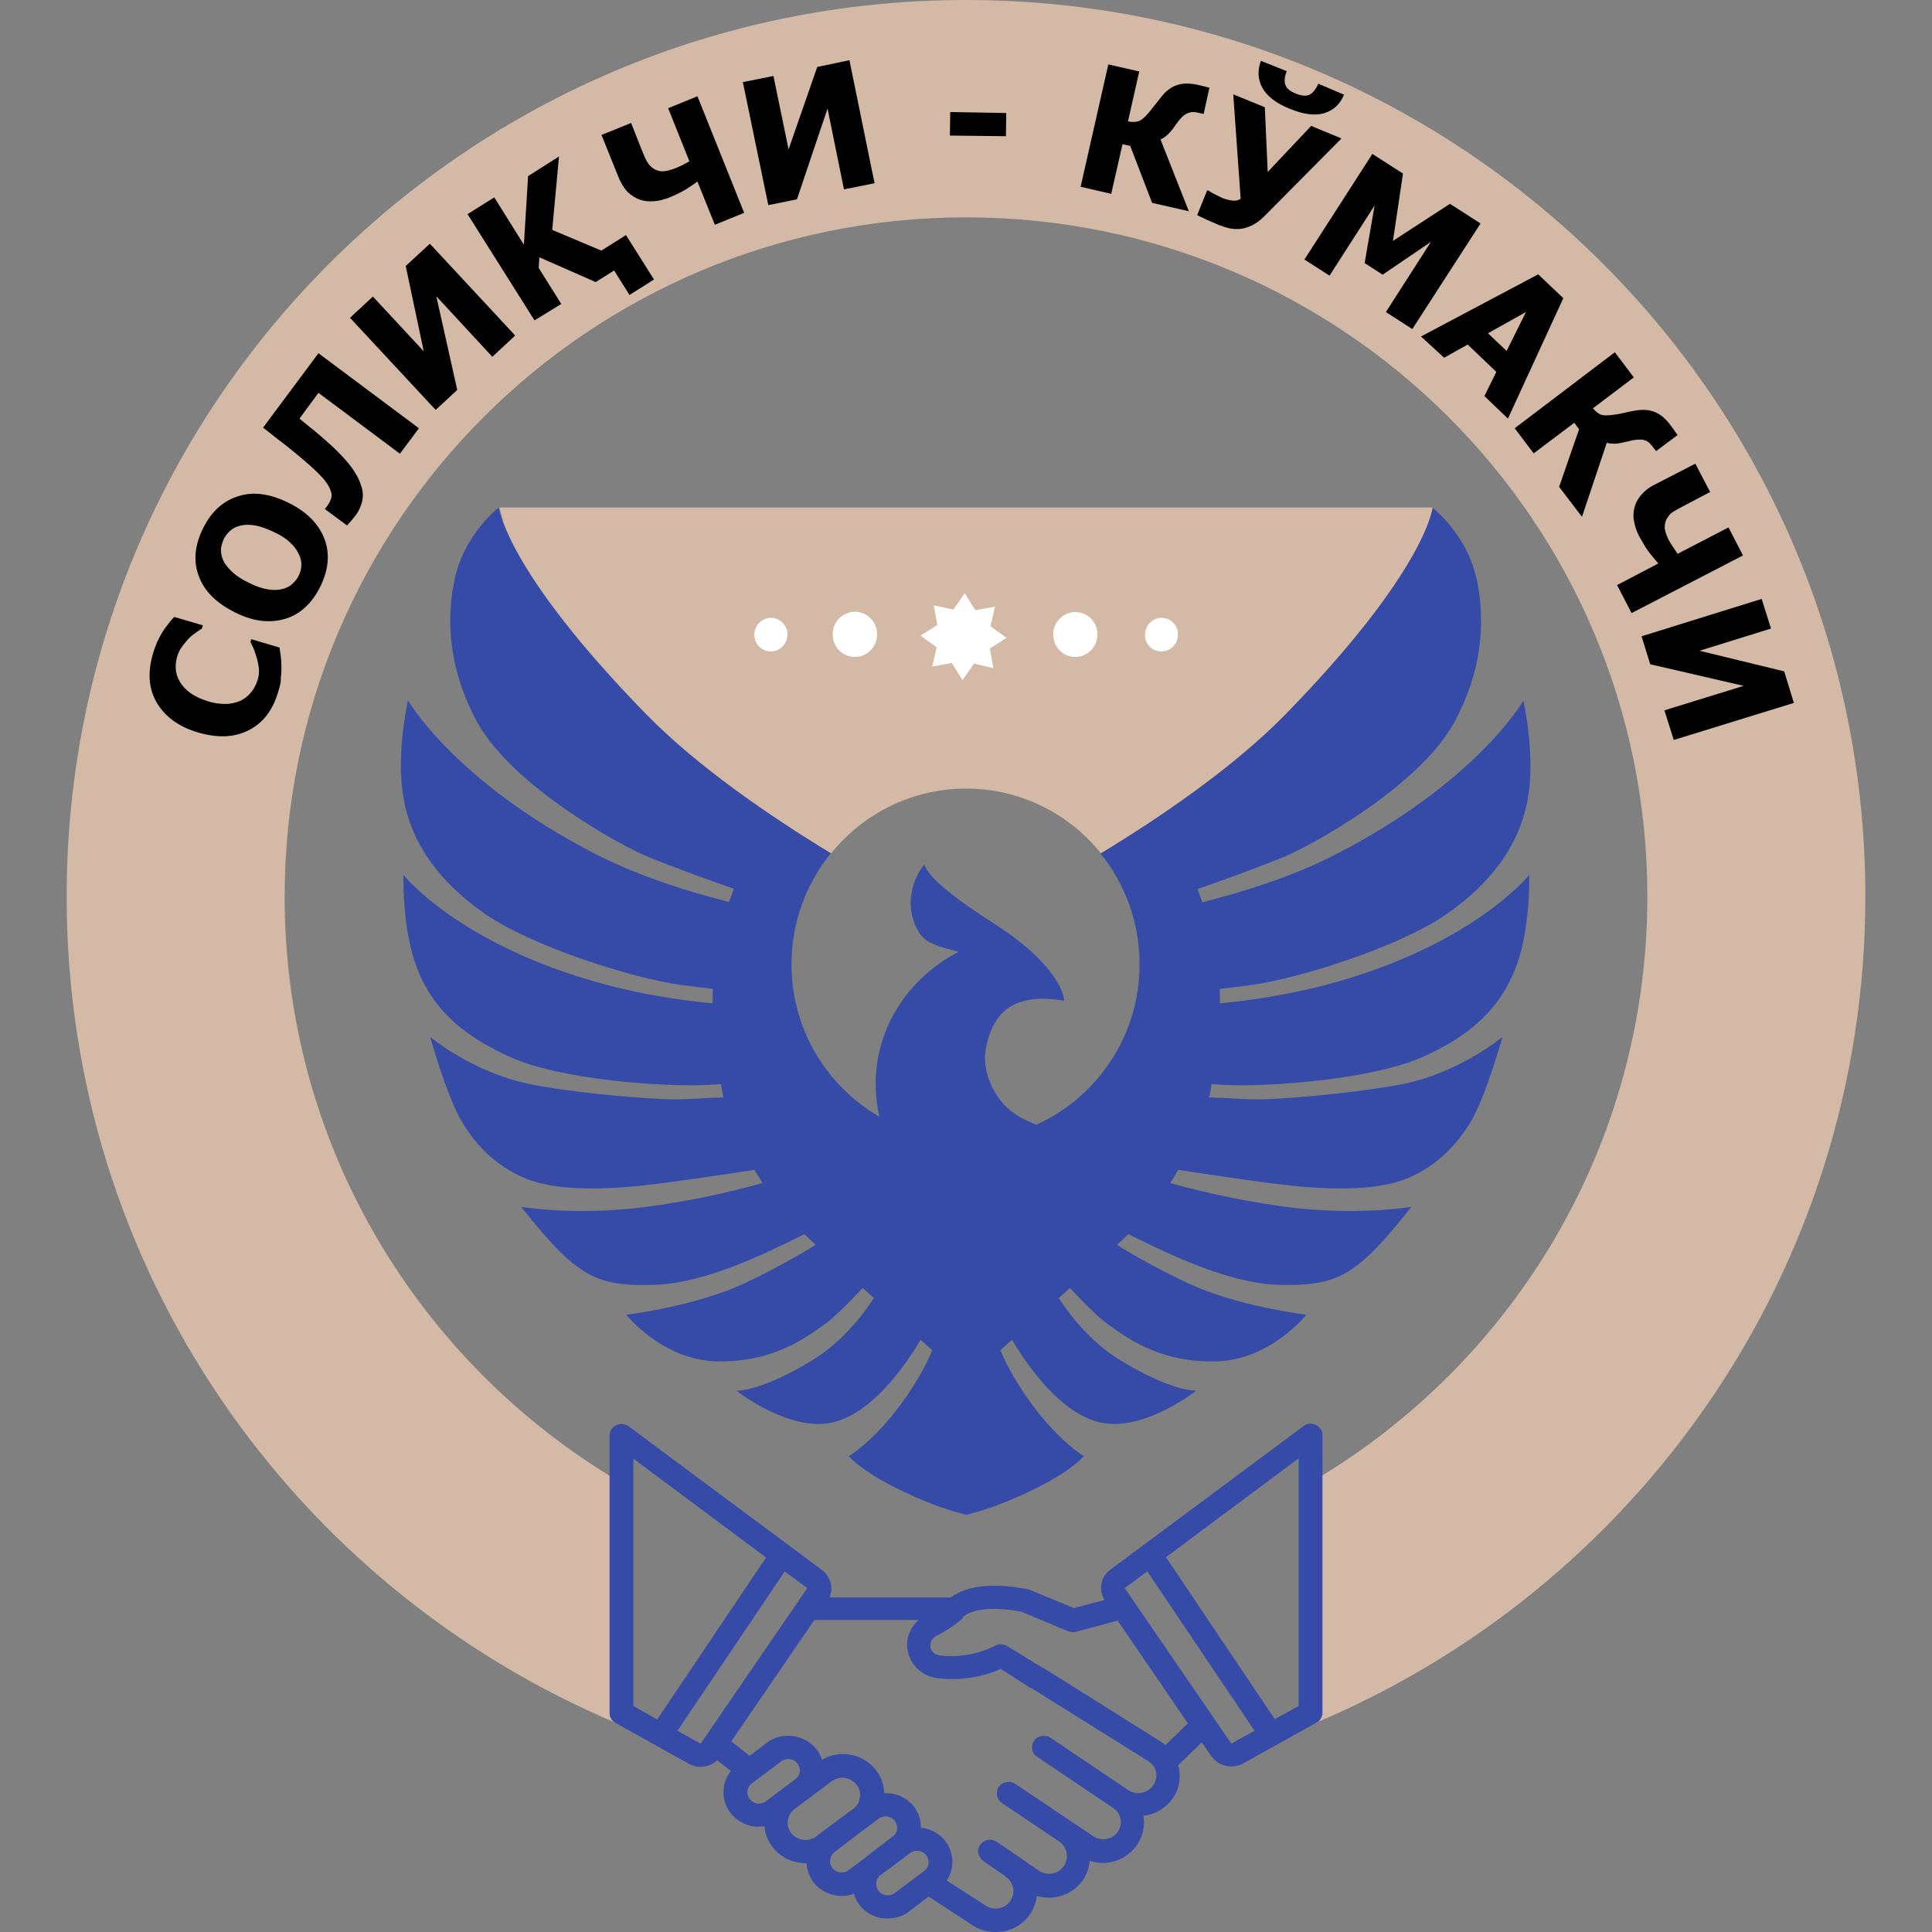 <?xml version="1.0" encoding="utf-8"?>
<!-- Generator: Adobe Illustrator 25.0.0, SVG Export Plug-In . SVG Version: 6.00 Build 0)  -->
<svg version="1.1" id="Layer_1" xmlns="http://www.w3.org/2000/svg" xmlns:xlink="http://www.w3.org/1999/xlink" x="0px" y="0px"
	 viewBox="0 0 60 60" style="enable-background:new 0 0 60 60;" xml:space="preserve">
<rect x="0" y="0" width="60" height="60" fill="#808080" stroke="none"/>
<style type="text/css">
	.st0{fill:#D5B9A7;}
	.st1{fill:#FFFFFF;}
	.st2{fill:#364BA8;}
</style>
<g>
	<path class="st0" d="M30,0C14.58,0,2.07,12.47,2.07,27.85c0,11.57,7.07,21.48,17.14,25.69v-7.54C13,42.31,8.84,35.56,8.84,27.85
		C8.84,16.2,18.32,6.75,30,6.75s21.16,9.44,21.16,21.09c0,7.76-4.2,14.54-10.46,18.2v7.53c10.12-4.18,17.23-14.13,17.23-25.73
		C57.93,12.47,45.42,0,30,0z"/>
	<g>
		<path class="st0" d="M15.63,16.21c0.29,0.81,1.27,2.73,4.46,5.99c1.59,1.62,3.84,3.16,5.72,4.3c0.99-1.22,2.5-2.01,4.19-2.01
			c1.69,0,3.2,0.78,4.19,2.01c1.88-1.14,4.13-2.68,5.72-4.3c4.39-4.49,4.59-6.44,4.59-6.44H15.51L15.63,16.21z"/>
		<path class="st1" d="M26.55,20.4c0.38,0,0.69-0.31,0.69-0.7s-0.31-0.7-0.69-0.7c-0.38,0-0.69,0.31-0.69,0.7S26.16,20.4,26.55,20.4
			z"/>
		<path class="st1" d="M33.45,19.01c0.38,0.03,0.66,0.36,0.63,0.75c-0.03,0.38-0.36,0.67-0.74,0.64c-0.38-0.03-0.66-0.36-0.63-0.75
			C32.74,19.27,33.07,18.98,33.45,19.01z"/>
		<path class="st1" d="M36.11,19.19c0.28,0.02,0.5,0.27,0.47,0.56c-0.02,0.29-0.27,0.5-0.55,0.48c-0.28-0.02-0.5-0.27-0.47-0.56
			S35.83,19.17,36.11,19.19z"/>
		<path class="st1" d="M23.98,19.19c0.28,0.02,0.5,0.27,0.47,0.56c-0.02,0.29-0.27,0.5-0.55,0.48c-0.28-0.02-0.5-0.27-0.47-0.56
			C23.45,19.38,23.7,19.17,23.98,19.19z"/>
		<path class="st1" d="M29.61,18.93l0.35-0.51l0.33,0.53l0.61-0.11l-0.14,0.61l0.5,0.36l-0.52,0.33l0.11,0.61l-0.6-0.14l-0.36,0.51
			l-0.33-0.53l-0.61,0.11l0.14-0.6l-0.5-0.36l0.52-0.33l-0.11-0.61L29.61,18.93z"/>
		<path class="st2" d="M44.95,28.37c1.27-0.89,2.25-2.05,2.51-3.64c0.22-1.34-0.15-2.97-0.15-2.97s-1.44,2.52-5.82,4.77
			c-1.43,0.74-3.11,1.23-4.15,1.49c-0.05-0.14-0.1-0.28-0.15-0.41c0.69-0.24,1.67-0.59,2.62-0.97c0.96-0.39,4.3-2.25,5.36-4.22
			c1.03-1.9,0.89-3.57,0.67-4.51c-0.32-1.35-1.35-2.14-1.35-2.14s-0.2,1.95-4.59,6.44c-1.59,1.62-3.84,3.16-5.72,4.3
			c0.76,0.94,1.21,2.14,1.21,3.44c0,2.22-1.32,4.13-3.21,4.98c-0.13-0.06-0.26-0.11-0.39-0.18c-0.92-0.44-1.3-1.49-1.18-2.14
			c0.22-1.27,0.96-1.78,2.44-1.53c0,0,0-1.02-2.26-2.45c-0.81-0.52-1.94-1.3-2.08-1.78c-0.22,0.25-0.42,0.67-0.43,1.2
			c0,0.45,0.22,1.03,0.58,1.21c0.37,0.18,0.51,0.18,0.91,0.3c-1.77,0.91-2.96,2.88-2.46,5.12c-1.63-0.94-2.73-2.71-2.73-4.73
			c0-1.31,0.46-2.51,1.22-3.45c-1.88-1.14-4.13-2.68-5.72-4.3c-4.39-4.49-4.59-6.44-4.59-6.44s-1.03,0.79-1.35,2.14
			c-0.22,0.94-0.36,2.6,0.67,4.51c1.07,1.97,4.4,3.83,5.36,4.22c0.95,0.38,1.93,0.73,2.62,0.97c-0.05,0.13-0.1,0.27-0.15,0.41
			c-1.04-0.26-2.72-0.75-4.15-1.49c-4.38-2.25-5.82-4.77-5.82-4.77s-0.37,1.63-0.15,2.97c0.26,1.59,1.24,2.74,2.51,3.64
			c1.47,1.03,4.61,2.02,6.13,2.23c0.39,0.05,0.71,0.09,0.98,0.12c-0.01,0.15-0.01,0.3-0.01,0.45c-0.97-0.09-2.19-0.28-3.31-0.58
			c-4.55-1.21-6.29-3.41-6.29-3.41s-0.05,1.6,0.39,2.81c0.52,1.44,1.58,2.24,2.93,2.85c1.55,0.7,4.75,0.94,6.21,0.86
			c0.11-0.01,0.23-0.01,0.33-0.02c0.03,0.14,0.04,0.28,0.08,0.41c-0.5,0.01-1.11,0.07-1.62,0.06c-1.07-0.02-3.31-0.24-4.43-0.48
			c-1.77-0.37-3.06-1.46-3.06-1.46s0.51,1.86,1.01,2.68c0.47,0.77,1.06,1.31,1.84,1.67c0.72,0.33,1.81,0.43,3.3,0.31
			c0.91-0.07,3.09-0.4,3.92-0.53c0.08,0.14,0.17,0.28,0.25,0.41c-0.53,0.15-1.92,0.52-3.6,0.74c-2.19,0.29-3.89,0-3.89,0
			s0.81,1.06,1.41,1.59c0.74,0.65,1.32,0.89,2.76,0.83c1.7-0.06,3.77-1.16,4.62-1.57c0.11,0.1,0.22,0.21,0.35,0.33
			c-0.5,0.32-1.77,1.02-2.52,1.33c-1.51,0.62-3.36,0.84-3.36,0.84s1.12,1.42,2.84,1.45c1.78,0.02,2.77-0.77,3.29-1.13
			c0.32-0.22,0.85-0.76,1.21-1.15c0.12,0.1,0.23,0.21,0.35,0.31c-0.33,0.51-0.98,1.36-1.89,1.92c-1.63,1-2.38,0.96-2.38,0.96
			s1.62,1.28,2.96,0.99c1.26-0.27,2.31-1.81,2.76-2.57c0.13,0.11,0.24,0.22,0.36,0.32c-0.09,0.23-0.22,0.5-0.39,0.79
			c-1.09,1.87-2.2,2.5-2.2,2.5s0.5,0.64,2.42,1.42c0.46,0.19,0.87,0.31,1.21,0.4v0.01c0.01,0,0.01,0,0.02-0.01
			c0.01,0,0.01,0,0.02,0.01v-0.01c0.34-0.09,0.75-0.21,1.21-0.4c1.92-0.78,2.42-1.42,2.42-1.42s-1.11-0.64-2.2-2.5
			c-0.17-0.29-0.3-0.57-0.39-0.79c0.11-0.1,0.23-0.21,0.36-0.32c0.45,0.76,1.5,2.3,2.76,2.57c1.34,0.29,2.96-0.99,2.96-0.99
			s-0.75,0.04-2.38-0.96c-0.91-0.56-1.56-1.41-1.89-1.92c0.12-0.1,0.23-0.21,0.35-0.31c0.36,0.39,0.89,0.93,1.21,1.15
			c0.52,0.36,1.52,1.16,3.29,1.13c1.71-0.02,2.84-1.45,2.84-1.45s-1.85-0.22-3.36-0.84c-0.74-0.31-2.02-1-2.52-1.33
			c0.13-0.12,0.25-0.23,0.35-0.33c0.85,0.4,2.91,1.5,4.62,1.57c1.44,0.05,2.02-0.18,2.76-0.83c0.6-0.53,1.41-1.59,1.41-1.59
			s-1.7,0.29-3.89,0c-1.68-0.22-3.06-0.59-3.6-0.74c0.09-0.13,0.17-0.27,0.25-0.41c0.83,0.13,3,0.46,3.92,0.53
			c1.49,0.12,2.58,0.02,3.3-0.31c0.78-0.36,1.36-0.9,1.84-1.67c0.5-0.82,1.01-2.68,1.01-2.68s-1.29,1.09-3.06,1.46
			c-1.12,0.23-3.36,0.46-4.43,0.48c-0.52,0.01-1.12-0.05-1.62-0.06c0.04-0.13,0.05-0.28,0.08-0.41c0.1,0.01,0.22,0.01,0.33,0.02
			c1.46,0.08,4.65-0.17,6.21-0.86c1.35-0.6,2.4-1.41,2.93-2.85c0.44-1.21,0.39-2.81,0.39-2.81s-1.74,2.2-6.29,3.41
			c-1.13,0.3-2.34,0.49-3.31,0.58c0-0.15-0.01-0.3-0.01-0.45c0.26-0.03,0.58-0.06,0.98-0.12C40.34,30.39,43.49,29.4,44.95,28.37z"/>
	</g>
	<g>
		<g>
			<path class="st2" d="M40.87,44.25c-0.13-0.06-0.28-0.05-0.39,0.04l-6,4.46c-0.3,0.22-0.37,0.62-0.18,0.94l-0.95,0.25l-1.38-0.57
				c-0.02-0.01-0.05-0.02-0.07-0.02c-1.33-0.25-2.01-0.01-2.37,0.26h-3.77c0.13-0.3,0.03-0.65-0.23-0.85l-6-4.46
				c-0.11-0.08-0.26-0.1-0.39-0.04c-0.13,0.06-0.21,0.19-0.21,0.32v8.62c0,0.13,0.07,0.25,0.19,0.31l2.28,1.27
				c0.11,0.06,0.24,0.09,0.36,0.09c0.19,0,0.37-0.07,0.51-0.2l0.43,0.33c-0.25,0.31-0.3,0.73-0.14,1.09
				c0.16,0.36,0.51,0.6,0.92,0.64c0.03,0,0.06,0,0.09,0c0.06,0,0.11-0.01,0.17-0.01c0.02,0.26,0.13,0.5,0.3,0.7l0,0
				c0.22,0.26,0.54,0.41,0.88,0.44c0.04,0,0.07,0,0.11,0c0.01,0,0.01,0,0.02,0c0.01,0.23,0.1,0.46,0.25,0.64
				c0.21,0.24,0.52,0.38,0.84,0.38c0.13,0,0.26-0.02,0.38-0.07c0.12,0.43,0.51,0.74,0.96,0.77c0.03,0,0.06,0,0.09,0
				c0.25,0,0.5-0.08,0.69-0.24l0.58-0.44l1.36,0.89c0.21,0.14,0.46,0.21,0.71,0.21c0.09,0,0.17-0.01,0.26-0.02
				c0.56-0.11,0.97-0.56,1.03-1.1c0.37,0.11,0.77,0.05,1.09-0.16c0.32-0.21,0.52-0.55,0.55-0.93c0.43,0.14,0.9,0.05,1.24-0.24
				s0.5-0.72,0.43-1.16c0.37-0.04,0.7-0.24,0.91-0.54c0.21-0.3,0.27-0.68,0.17-1.03l0.73-0.71l0.3,0.43
				c0.22,0.31,0.64,0.41,0.98,0.23l2.28-1.27c0.12-0.06,0.19-0.18,0.19-0.31v-8.62C41.07,44.44,40.99,44.31,40.87,44.25z
				 M19.67,52.98V45.3l4.12,3.07l-3.38,5.03L19.67,52.98z M21.76,54.15l-0.72-0.4l3.33-4.95l0.7,0.52L21.76,54.15z M23.8,55.93
				c-0.07,0.06-0.17,0.09-0.26,0.08c-0.14-0.01-0.26-0.1-0.31-0.24c-0.05-0.13-0.01-0.28,0.1-0.37l0.92-0.69
				c0.06-0.05,0.15-0.08,0.23-0.08c0.01,0,0.02,0,0.03,0c0.14,0.01,0.26,0.1,0.31,0.24c0.05,0.13,0.01,0.28-0.1,0.37L23.8,55.93z
				 M24.97,57.14c-0.22-0.02-0.41-0.16-0.48-0.36s-0.01-0.43,0.15-0.57l1.16-0.87c0.17-0.14,0.41-0.17,0.61-0.07
				c0.2,0.1,0.32,0.31,0.3,0.52c-0.01,0.13-0.07,0.26-0.17,0.35l-0.32,0.24l-0.86,0.64C25.26,57.11,25.12,57.15,24.97,57.14z
				 M26.86,57.7L26.86,57.7l-0.49,0.37c-0.07,0.06-0.17,0.09-0.26,0.08s-0.18-0.05-0.25-0.12l0,0c-0.06-0.07-0.09-0.16-0.08-0.26
				c0.01-0.09,0.05-0.17,0.11-0.23l0.86-0.66L27,56.7c0,0,0-0.01,0.01-0.01l0.26-0.2c0.06-0.05,0.15-0.08,0.23-0.08
				c0.01,0,0.02,0,0.03,0c0.14,0.01,0.27,0.1,0.31,0.24c0.05,0.13,0.01,0.28-0.1,0.37l-0.86,0.66L26.86,57.7z M28.72,58.09
				l-0.92,0.69c-0.07,0.06-0.17,0.09-0.26,0.08c-0.14-0.01-0.26-0.1-0.31-0.24c-0.05-0.13-0.01-0.28,0.09-0.37l0.02-0.01l0.91-0.68
				c0.15-0.12,0.37-0.11,0.5,0.04C28.88,57.74,28.87,57.96,28.72,58.09z M35.81,55.45c-0.17,0.24-0.51,0.31-0.76,0.15l0,0
				l-2.42-1.63c-0.11-0.07-0.25-0.08-0.37-0.03c-0.12,0.05-0.2,0.17-0.21,0.3c-0.01,0.13,0.05,0.25,0.16,0.32l2.35,1.58l0,0
				c0.19,0.12,0.28,0.34,0.24,0.55c-0.04,0.21-0.21,0.38-0.43,0.42c-0.14,0.03-0.29,0-0.41-0.08l-2.43-1.63
				c-0.17-0.11-0.4-0.07-0.51,0.09s-0.07,0.39,0.09,0.5l1.77,1.19l0,0c0.26,0.17,0.33,0.51,0.16,0.77c-0.17,0.25-0.5,0.31-0.76,0.16
				l-0.65-0.45l0,0h0l-0.67-0.46c-0.11-0.07-0.25-0.09-0.37-0.03c-0.12,0.05-0.2,0.17-0.21,0.29s0.05,0.25,0.15,0.33l0.68,0.47
				c0.03,0.03,0.06,0.05,0.09,0.08c0.21,0.19,0.23,0.51,0.05,0.73s-0.5,0.27-0.74,0.11L29.4,58.4c0.21-0.31,0.23-0.7,0.07-1.04
				c-0.16-0.33-0.49-0.56-0.87-0.6c0.01-0.56-0.43-1.03-1-1.07c-0.05,0-0.09,0-0.14,0c-0.01-0.44-0.26-0.84-0.66-1.06
				c-0.4-0.21-0.88-0.21-1.27,0.02c-0.11-0.34-0.39-0.6-0.74-0.7c-0.35-0.1-0.73-0.03-1.01,0.2l-0.5,0.38l-0.57-0.45l2.58-3.77h3.24
				c-0.28,0.24-0.41,0.6-0.34,0.96c0.08,0.43,0.43,0.77,0.88,0.84c0.68,0.09,1.38,0,2.01-0.28L32,52.42
				c0.02,0.01,0.04,0.02,0.07,0.03l3.6,2.25c0.07,0.05,0.13,0.11,0.18,0.18c0,0,0,0.01,0.01,0.01
				C35.94,55.07,35.93,55.29,35.81,55.45z M36.19,54.2c-0.04-0.04-0.08-0.07-0.12-0.1l-3.65-2.29c-0.02-0.01-0.03-0.01-0.05-0.02
				l-1.09-0.67c-0.12-0.07-0.26-0.07-0.38-0.01c-0.53,0.27-1.13,0.37-1.73,0.3c-0.14-0.02-0.25-0.12-0.27-0.25
				c-0.03-0.14,0.04-0.28,0.17-0.35c0.28-0.14,0.54-0.31,0.77-0.5c0.03-0.02,0.05-0.05,0.06-0.08c0.01-0.01,0.02-0.03,0.04-0.04
				c0.11-0.09,0.55-0.36,1.77-0.14l1.46,0.61c0.08,0.03,0.16,0.04,0.24,0.02l1.3-0.35l2.18,3.19L36.19,54.2z M38.24,54.15
				l-3.31-4.83l0.7-0.52l3.33,4.95L38.24,54.15z M40.33,52.98l-0.74,0.41l-3.38-5.03l4.12-3.07L40.33,52.98L40.33,52.98z"/>
		</g>
	</g>
	<g>
		<path d="M8.64,21.48c-0.16,0.56-0.46,0.96-0.9,1.19c-0.44,0.23-0.96,0.26-1.58,0.08c-0.59-0.17-1.02-0.48-1.28-0.91
			c-0.26-0.43-0.3-0.93-0.14-1.5c0.04-0.15,0.09-0.28,0.14-0.4c0.05-0.11,0.11-0.22,0.17-0.32c0.05-0.08,0.11-0.16,0.18-0.25
			c0.07-0.09,0.13-0.16,0.18-0.21l0.89,0.26l-0.03,0.1c-0.05,0.03-0.12,0.08-0.19,0.13c-0.08,0.05-0.15,0.11-0.23,0.19
			C5.79,19.91,5.71,20,5.65,20.09c-0.07,0.09-0.12,0.2-0.15,0.31c-0.04,0.14-0.05,0.27-0.04,0.39c0.01,0.13,0.05,0.26,0.13,0.39
			c0.07,0.12,0.18,0.24,0.32,0.34c0.15,0.11,0.33,0.19,0.55,0.26c0.23,0.07,0.44,0.09,0.62,0.08c0.18-0.02,0.33-0.06,0.45-0.13
			c0.12-0.07,0.22-0.16,0.3-0.27c0.08-0.11,0.13-0.22,0.17-0.34c0.04-0.12,0.05-0.25,0.04-0.37C8.02,20.62,8,20.51,7.97,20.42
			c-0.03-0.1-0.06-0.19-0.09-0.27c-0.04-0.08-0.07-0.15-0.1-0.21l0.02-0.09l0.88,0.26c0.01,0.08,0.03,0.17,0.04,0.27
			c0.01,0.1,0.02,0.21,0.02,0.31c0,0.13,0,0.25-0.02,0.35C8.73,21.16,8.7,21.3,8.64,21.48z"/>
		<path d="M8.95,15.61c0.57,0.28,0.94,0.65,1.12,1.11c0.18,0.46,0.14,0.96-0.12,1.49c-0.26,0.53-0.63,0.87-1.1,1.01
			c-0.48,0.14-0.99,0.08-1.55-0.2c-0.56-0.28-0.94-0.64-1.12-1.11c-0.18-0.46-0.14-0.96,0.12-1.49c0.26-0.53,0.62-0.86,1.1-1.01
			C7.86,15.26,8.38,15.33,8.95,15.61z M8.5,16.52c-0.21-0.1-0.4-0.17-0.57-0.2c-0.17-0.03-0.32-0.03-0.45,0
			c-0.13,0.03-0.24,0.08-0.33,0.16C7.07,16.55,7,16.64,6.95,16.74c-0.05,0.11-0.08,0.22-0.09,0.32c0,0.11,0.02,0.23,0.08,0.36
			c0.06,0.12,0.15,0.23,0.28,0.35c0.13,0.12,0.3,0.23,0.51,0.33c0.22,0.11,0.4,0.17,0.57,0.2c0.16,0.03,0.31,0.03,0.44,0
			c0.13-0.03,0.25-0.08,0.33-0.16c0.09-0.08,0.16-0.16,0.21-0.27c0.05-0.1,0.08-0.22,0.08-0.33c0-0.12-0.03-0.24-0.09-0.35
			C9.21,17.06,9.12,16.95,9,16.84C8.89,16.73,8.72,16.62,8.5,16.52z"/>
		<path d="M13.01,13.3l-0.59,0.79L9.89,12.2L9.3,13c0.12,0.1,0.23,0.19,0.33,0.27c0.1,0.08,0.2,0.16,0.29,0.24
			c0.26,0.22,0.48,0.42,0.65,0.6c0.17,0.18,0.31,0.34,0.4,0.48c0.1,0.15,0.17,0.28,0.21,0.39c0.04,0.11,0.07,0.2,0.08,0.28
			c0.02,0.12,0.01,0.24-0.03,0.37c-0.04,0.13-0.09,0.24-0.16,0.34c-0.05,0.07-0.11,0.14-0.17,0.21c-0.06,0.07-0.11,0.12-0.12,0.14
			l-0.69-0.51l0.02-0.03c0.01-0.01,0.02-0.03,0.03-0.04c0.01-0.01,0.02-0.03,0.04-0.05c0.03-0.04,0.05-0.08,0.08-0.15
			c0.03-0.06,0.04-0.12,0.04-0.17c-0.02-0.17-0.12-0.35-0.29-0.54c-0.17-0.19-0.44-0.43-0.8-0.73c-0.17-0.14-0.32-0.26-0.45-0.36
			c-0.14-0.1-0.33-0.26-0.59-0.46l1.72-2.31L13.01,13.3z"/>
		<path d="M16,10.42l-0.71,0.66L13.55,9.2l0.65,2.91l-0.67,0.62l-2.66-2.86l0.71-0.66l1.58,1.7L12.6,8.26l0.75-0.69L16,10.42z"/>
		<path d="M19.5,8.13l-1,0.63l-1.75-0.77l-0.02,0.33l0.7,1.12L16.6,9.95l-2.08-3.3l0.83-0.52l0.92,1.47l0.13-2.13l0.96-0.61
			l-0.21,2.28L19.5,8.13z M18.68,7.78l0.76-0.48l0.87,1.38l-0.76,0.48L18.68,7.78z"/>
		<path d="M23.11,6.61L22.2,6.98l-0.54-1.34c-0.16,0.11-0.29,0.2-0.41,0.27c-0.12,0.07-0.28,0.15-0.48,0.23
			c-0.16,0.06-0.31,0.1-0.46,0.11c-0.15,0.01-0.3,0-0.44-0.05c-0.14-0.05-0.26-0.13-0.37-0.23c-0.11-0.11-0.2-0.26-0.28-0.44
			l-0.54-1.34l0.92-0.37l0.34,0.86C20,4.83,20.05,4.95,20.1,5.03c0.05,0.08,0.11,0.15,0.2,0.21c0.08,0.05,0.17,0.08,0.27,0.08
			c0.1,0,0.23-0.03,0.39-0.09c0.06-0.02,0.13-0.06,0.23-0.1c0.09-0.05,0.17-0.09,0.22-0.12l-0.66-1.65l0.91-0.37L23.11,6.61z"/>
		<path d="M27.16,5.69l-0.95,0.19L25.7,3.37l-0.95,2.82l-0.89,0.18l-0.79-3.82l0.95-0.19l0.47,2.28l0.89-2.56l1-0.21L27.16,5.69z"/>
		<path d="M31.24,4.23L29.5,4.21l0.01-0.73l1.74,0.03L31.24,4.23z"/>
		<path d="M36.92,6.56L35.78,6.3l-0.68-1.77l-0.24-0.05l-0.35,1.54L33.56,5.8L34.42,2l0.96,0.22l-0.35,1.55
			c0.15,0.03,0.27,0.02,0.36-0.02c0.09-0.04,0.21-0.15,0.35-0.33c0.04-0.05,0.09-0.12,0.15-0.19c0.06-0.07,0.11-0.14,0.15-0.19
			c0.16-0.21,0.33-0.34,0.52-0.4c0.18-0.06,0.4-0.06,0.66,0c0.09,0.02,0.16,0.04,0.21,0.05c0.06,0.02,0.1,0.03,0.13,0.03l-0.18,0.82
			l-0.22-0.05c-0.11-0.02-0.21-0.01-0.31,0.04c-0.1,0.05-0.21,0.16-0.34,0.35c-0.1,0.15-0.19,0.25-0.27,0.32
			c-0.08,0.07-0.15,0.11-0.2,0.13L36.92,6.56z"/>
		<path d="M41.66,4.3l-2.38,2.4c-0.14,0.14-0.27,0.24-0.4,0.3c-0.13,0.06-0.25,0.1-0.37,0.11c-0.12,0.01-0.23,0-0.33-0.02
			c-0.1-0.02-0.21-0.06-0.32-0.1c-0.11-0.05-0.24-0.1-0.39-0.17c-0.15-0.07-0.24-0.11-0.29-0.14l0.31-0.77l0.06,0.02
			c0.01,0.01,0.03,0.02,0.06,0.04c0.03,0.02,0.07,0.04,0.11,0.06c0.04,0.02,0.08,0.04,0.12,0.06c0.04,0.02,0.08,0.04,0.12,0.06
			c0.11,0.04,0.22,0.07,0.32,0.08c0.11,0.01,0.19-0.01,0.25-0.06L38.3,2.93l0.98,0.4l0.09,2.01l1.35-1.43L41.66,4.3z M41.74,2.94
			c-0.12,0.29-0.32,0.48-0.6,0.57c-0.28,0.09-0.64,0.05-1.08-0.13c-0.43-0.17-0.71-0.39-0.86-0.66c-0.14-0.26-0.15-0.54-0.04-0.83
			l0.8,0.32c-0.07,0.18-0.08,0.32-0.04,0.43c0.04,0.11,0.15,0.2,0.33,0.27c0.18,0.07,0.32,0.08,0.42,0.03
			c0.1-0.05,0.19-0.16,0.27-0.34L41.74,2.94z"/>
		<path d="M43.86,10.22l-0.82-0.53l1.4-2.18l-1.5,1.02l-0.56-0.36l0.31-1.79l-1.4,2.18l-0.78-0.5l2.11-3.28l0.95,0.61l-0.31,2.09
			l1.77-1.15l0.95,0.61L43.86,10.22z"/>
		<path d="M44.13,10.45l3.64-1.93l0.78,0.74L46.83,13l-0.73-0.7l0.37-0.75l-0.89-0.85l-0.73,0.41L44.13,10.45z M46.79,10.9l0.6-1.21
			l-1.18,0.66L46.79,10.9z"/>
		<path d="M49.13,16.05l-0.71-0.93l0.62-1.79l-0.15-0.2l-1.26,0.95l-0.59-0.78l3.11-2.36l0.59,0.78l-1.27,0.96
			c0.1,0.12,0.2,0.19,0.29,0.21c0.09,0.02,0.26,0.01,0.49-0.03c0.07-0.01,0.15-0.03,0.24-0.05c0.09-0.02,0.17-0.04,0.24-0.05
			c0.26-0.05,0.47-0.04,0.65,0.03c0.18,0.07,0.35,0.21,0.51,0.43c0.05,0.07,0.1,0.13,0.13,0.18c0.03,0.05,0.06,0.08,0.08,0.11
			l-0.67,0.5l-0.14-0.18c-0.07-0.09-0.15-0.15-0.26-0.17c-0.11-0.02-0.27-0.01-0.48,0.05c-0.17,0.04-0.31,0.07-0.41,0.07
			c-0.1,0-0.18-0.01-0.24-0.03L49.13,16.05z"/>
		<path d="M50.67,19.04l-0.45-0.87l1.28-0.67c-0.12-0.15-0.23-0.27-0.31-0.38c-0.08-0.11-0.17-0.26-0.28-0.46
			c-0.08-0.15-0.13-0.3-0.16-0.45c-0.03-0.15-0.03-0.3,0.01-0.44c0.03-0.14,0.1-0.27,0.2-0.39c0.1-0.12,0.23-0.23,0.41-0.32
			l1.28-0.66l0.46,0.88l-0.82,0.43c-0.15,0.08-0.26,0.14-0.34,0.19c-0.08,0.05-0.14,0.13-0.19,0.22c-0.05,0.08-0.06,0.18-0.06,0.28
			c0.01,0.1,0.05,0.23,0.13,0.38c0.03,0.05,0.07,0.13,0.13,0.21s0.1,0.16,0.14,0.21l1.58-0.82l0.45,0.87L50.67,19.04z"/>
		<path d="M51.98,22.98l-0.29-0.92l2.46-0.76l-2.9-0.67l-0.27-0.87l3.73-1.16L55,19.52l-2.22,0.69l2.63,0.64l0.3,0.98L51.98,22.98z"
			/>
	</g>
</g>
</svg>
